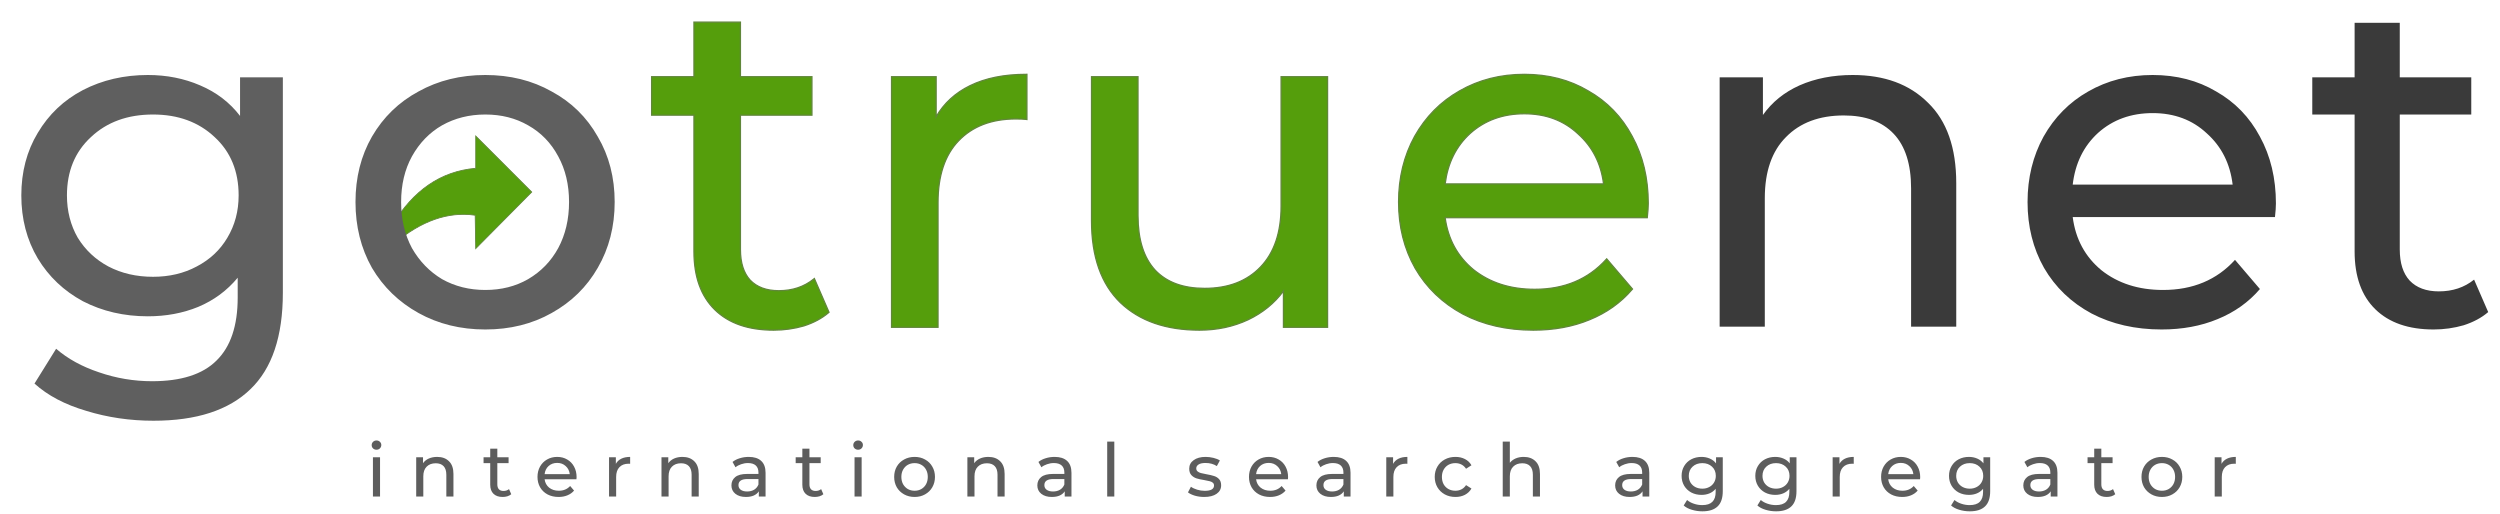 <svg width="574" height="118" viewBox="0 0 574 118" fill="none" xmlns="http://www.w3.org/2000/svg">
<path d="M85.626 104.99H87.258V114H85.626V104.99ZM86.442 103.256C86.125 103.256 85.859 103.154 85.644 102.95C85.439 102.746 85.338 102.497 85.338 102.202C85.338 101.907 85.439 101.658 85.644 101.454C85.859 101.239 86.125 101.131 86.442 101.131C86.76 101.131 87.02 101.233 87.225 101.437C87.44 101.63 87.547 101.873 87.547 102.168C87.547 102.474 87.44 102.735 87.225 102.95C87.02 103.154 86.76 103.256 86.442 103.256ZM100.371 104.905C101.515 104.905 102.422 105.239 103.091 105.908C103.771 106.565 104.111 107.534 104.111 108.815V114H102.479V109.002C102.479 108.129 102.269 107.472 101.85 107.03C101.43 106.588 100.83 106.367 100.048 106.367C99.163 106.367 98.466 106.628 97.957 107.149C97.447 107.659 97.192 108.396 97.192 109.359V114H95.559V104.99H97.124V106.35C97.452 105.885 97.894 105.528 98.45 105.279C99.016 105.03 99.656 104.905 100.371 104.905ZM117.382 113.473C117.144 113.677 116.849 113.836 116.498 113.949C116.147 114.051 115.784 114.102 115.41 114.102C114.503 114.102 113.8 113.858 113.302 113.371C112.803 112.884 112.554 112.187 112.554 111.28V106.333H111.024V104.99H112.554V103.018H114.186V104.99H116.77V106.333H114.186V111.212C114.186 111.699 114.305 112.073 114.543 112.334C114.792 112.595 115.144 112.725 115.597 112.725C116.095 112.725 116.521 112.583 116.872 112.3L117.382 113.473ZM132.384 109.546C132.384 109.671 132.373 109.835 132.35 110.039H125.04C125.142 110.832 125.488 111.473 126.077 111.96C126.678 112.436 127.42 112.674 128.304 112.674C129.381 112.674 130.248 112.311 130.905 111.586L131.806 112.64C131.398 113.116 130.888 113.479 130.276 113.728C129.675 113.977 129.001 114.102 128.253 114.102C127.301 114.102 126.457 113.909 125.72 113.524C124.983 113.127 124.411 112.578 124.003 111.875C123.606 111.172 123.408 110.379 123.408 109.495C123.408 108.622 123.601 107.835 123.986 107.132C124.383 106.429 124.921 105.885 125.601 105.5C126.292 105.103 127.069 104.905 127.93 104.905C128.791 104.905 129.556 105.103 130.225 105.5C130.905 105.885 131.432 106.429 131.806 107.132C132.191 107.835 132.384 108.639 132.384 109.546ZM127.93 106.282C127.148 106.282 126.491 106.52 125.958 106.996C125.437 107.472 125.131 108.095 125.04 108.866H130.82C130.729 108.107 130.418 107.489 129.885 107.013C129.364 106.526 128.712 106.282 127.93 106.282ZM141.399 106.503C141.683 105.982 142.102 105.585 142.657 105.313C143.213 105.041 143.887 104.905 144.68 104.905V106.486C144.59 106.475 144.465 106.469 144.306 106.469C143.422 106.469 142.725 106.735 142.215 107.268C141.717 107.789 141.467 108.537 141.467 109.512V114H139.835V104.99H141.399V106.503ZM156.688 104.905C157.832 104.905 158.739 105.239 159.408 105.908C160.088 106.565 160.428 107.534 160.428 108.815V114H158.796V109.002C158.796 108.129 158.586 107.472 158.167 107.03C157.747 106.588 157.147 106.367 156.365 106.367C155.481 106.367 154.784 106.628 154.274 107.149C153.764 107.659 153.509 108.396 153.509 109.359V114H151.877V104.99H153.441V106.35C153.769 105.885 154.211 105.528 154.767 105.279C155.333 105.03 155.974 104.905 156.688 104.905ZM171.914 104.905C173.161 104.905 174.113 105.211 174.77 105.823C175.439 106.435 175.773 107.347 175.773 108.56V114H174.226V112.81C173.954 113.229 173.563 113.552 173.053 113.779C172.554 113.994 171.959 114.102 171.268 114.102C170.259 114.102 169.449 113.858 168.837 113.371C168.236 112.884 167.936 112.243 167.936 111.45C167.936 110.657 168.225 110.022 168.803 109.546C169.381 109.059 170.299 108.815 171.557 108.815H174.141V108.492C174.141 107.789 173.937 107.251 173.529 106.877C173.121 106.503 172.52 106.316 171.727 106.316C171.194 106.316 170.673 106.407 170.163 106.588C169.653 106.758 169.222 106.99 168.871 107.285L168.191 106.061C168.656 105.687 169.211 105.404 169.857 105.211C170.503 105.007 171.189 104.905 171.914 104.905ZM171.54 112.844C172.163 112.844 172.702 112.708 173.155 112.436C173.608 112.153 173.937 111.756 174.141 111.246V109.988H171.625C170.242 109.988 169.551 110.453 169.551 111.382C169.551 111.835 169.727 112.192 170.078 112.453C170.429 112.714 170.917 112.844 171.54 112.844ZM189.044 113.473C188.806 113.677 188.511 113.836 188.16 113.949C187.809 114.051 187.446 114.102 187.072 114.102C186.165 114.102 185.463 113.858 184.964 113.371C184.465 112.884 184.216 112.187 184.216 111.28V106.333H182.686V104.99H184.216V103.018H185.848V104.99H188.432V106.333H185.848V111.212C185.848 111.699 185.967 112.073 186.205 112.334C186.454 112.595 186.806 112.725 187.259 112.725C187.758 112.725 188.183 112.583 188.534 112.3L189.044 113.473ZM196.202 104.99H197.834V114H196.202V104.99ZM197.018 103.256C196.701 103.256 196.435 103.154 196.219 102.95C196.015 102.746 195.913 102.497 195.913 102.202C195.913 101.907 196.015 101.658 196.219 101.454C196.435 101.239 196.701 101.131 197.018 101.131C197.336 101.131 197.596 101.233 197.8 101.437C198.016 101.63 198.123 101.873 198.123 102.168C198.123 102.474 198.016 102.735 197.8 102.95C197.596 103.154 197.336 103.256 197.018 103.256ZM209.994 114.102C209.099 114.102 208.294 113.904 207.58 113.507C206.866 113.11 206.305 112.566 205.897 111.875C205.501 111.172 205.302 110.379 205.302 109.495C205.302 108.611 205.501 107.823 205.897 107.132C206.305 106.429 206.866 105.885 207.58 105.5C208.294 105.103 209.099 104.905 209.994 104.905C210.89 104.905 211.689 105.103 212.391 105.5C213.105 105.885 213.661 106.429 214.057 107.132C214.465 107.823 214.669 108.611 214.669 109.495C214.669 110.379 214.465 111.172 214.057 111.875C213.661 112.566 213.105 113.11 212.391 113.507C211.689 113.904 210.89 114.102 209.994 114.102ZM209.994 112.674C210.572 112.674 211.088 112.544 211.541 112.283C212.006 112.011 212.369 111.637 212.629 111.161C212.89 110.674 213.02 110.118 213.02 109.495C213.02 108.872 212.89 108.322 212.629 107.846C212.369 107.359 212.006 106.985 211.541 106.724C211.088 106.463 210.572 106.333 209.994 106.333C209.416 106.333 208.895 106.463 208.43 106.724C207.977 106.985 207.614 107.359 207.342 107.846C207.082 108.322 206.951 108.872 206.951 109.495C206.951 110.118 207.082 110.674 207.342 111.161C207.614 111.637 207.977 112.011 208.43 112.283C208.895 112.544 209.416 112.674 209.994 112.674ZM226.922 104.905C228.067 104.905 228.974 105.239 229.642 105.908C230.322 106.565 230.662 107.534 230.662 108.815V114H229.03V109.002C229.03 108.129 228.821 107.472 228.401 107.03C227.982 106.588 227.381 106.367 226.599 106.367C225.715 106.367 225.018 106.628 224.508 107.149C223.998 107.659 223.743 108.396 223.743 109.359V114H222.111V104.99H223.675V106.35C224.004 105.885 224.446 105.528 225.001 105.279C225.568 105.03 226.208 104.905 226.922 104.905ZM242.149 104.905C243.395 104.905 244.347 105.211 245.005 105.823C245.673 106.435 246.008 107.347 246.008 108.56V114H244.461V112.81C244.189 113.229 243.798 113.552 243.288 113.779C242.789 113.994 242.194 114.102 241.503 114.102C240.494 114.102 239.684 113.858 239.072 113.371C238.471 112.884 238.171 112.243 238.171 111.45C238.171 110.657 238.46 110.022 239.038 109.546C239.616 109.059 240.534 108.815 241.792 108.815H244.376V108.492C244.376 107.789 244.172 107.251 243.764 106.877C243.356 106.503 242.755 106.316 241.962 106.316C241.429 106.316 240.908 106.407 240.398 106.588C239.888 106.758 239.457 106.99 239.106 107.285L238.426 106.061C238.89 105.687 239.446 105.404 240.092 105.211C240.738 105.007 241.423 104.905 242.149 104.905ZM241.775 112.844C242.398 112.844 242.936 112.708 243.39 112.436C243.843 112.153 244.172 111.756 244.376 111.246V109.988H241.86C240.477 109.988 239.786 110.453 239.786 111.382C239.786 111.835 239.961 112.192 240.313 112.453C240.664 112.714 241.151 112.844 241.775 112.844ZM254.213 101.386H255.845V114H254.213V101.386ZM276.48 114.102C275.744 114.102 275.035 114.006 274.355 113.813C273.675 113.609 273.143 113.354 272.757 113.048L273.437 111.756C273.834 112.039 274.316 112.266 274.882 112.436C275.449 112.606 276.021 112.691 276.599 112.691C278.027 112.691 278.741 112.283 278.741 111.467C278.741 111.195 278.645 110.98 278.452 110.821C278.26 110.662 278.016 110.549 277.721 110.481C277.438 110.402 277.03 110.317 276.497 110.226C275.772 110.113 275.177 109.982 274.712 109.835C274.259 109.688 273.868 109.438 273.539 109.087C273.211 108.736 273.046 108.243 273.046 107.608C273.046 106.792 273.386 106.14 274.066 105.653C274.746 105.154 275.659 104.905 276.803 104.905C277.404 104.905 278.005 104.979 278.605 105.126C279.206 105.273 279.699 105.472 280.084 105.721L279.387 107.013C278.651 106.537 277.784 106.299 276.786 106.299C276.095 106.299 275.568 106.412 275.205 106.639C274.843 106.866 274.661 107.166 274.661 107.54C274.661 107.835 274.763 108.067 274.967 108.237C275.171 108.407 275.421 108.532 275.715 108.611C276.021 108.69 276.446 108.781 276.99 108.883C277.716 109.008 278.299 109.144 278.741 109.291C279.195 109.427 279.58 109.665 279.897 110.005C280.215 110.345 280.373 110.821 280.373 111.433C280.373 112.249 280.022 112.901 279.319 113.388C278.628 113.864 277.682 114.102 276.48 114.102ZM295.741 109.546C295.741 109.671 295.729 109.835 295.707 110.039H288.397C288.499 110.832 288.844 111.473 289.434 111.96C290.034 112.436 290.777 112.674 291.661 112.674C292.737 112.674 293.604 112.311 294.262 111.586L295.163 112.64C294.755 113.116 294.245 113.479 293.633 113.728C293.032 113.977 292.358 114.102 291.61 114.102C290.658 114.102 289.813 113.909 289.077 113.524C288.34 113.127 287.768 112.578 287.36 111.875C286.963 111.172 286.765 110.379 286.765 109.495C286.765 108.622 286.957 107.835 287.343 107.132C287.739 106.429 288.278 105.885 288.958 105.5C289.649 105.103 290.425 104.905 291.287 104.905C292.148 104.905 292.913 105.103 293.582 105.5C294.262 105.885 294.789 106.429 295.163 107.132C295.548 107.835 295.741 108.639 295.741 109.546ZM291.287 106.282C290.505 106.282 289.847 106.52 289.315 106.996C288.793 107.472 288.487 108.095 288.397 108.866H294.177C294.086 108.107 293.774 107.489 293.242 107.013C292.72 106.526 292.069 106.282 291.287 106.282ZM306.224 104.905C307.471 104.905 308.423 105.211 309.08 105.823C309.749 106.435 310.083 107.347 310.083 108.56V114H308.536V112.81C308.264 113.229 307.873 113.552 307.363 113.779C306.864 113.994 306.269 114.102 305.578 114.102C304.569 114.102 303.759 113.858 303.147 113.371C302.546 112.884 302.246 112.243 302.246 111.45C302.246 110.657 302.535 110.022 303.113 109.546C303.691 109.059 304.609 108.815 305.867 108.815H308.451V108.492C308.451 107.789 308.247 107.251 307.839 106.877C307.431 106.503 306.83 106.316 306.037 106.316C305.504 106.316 304.983 106.407 304.473 106.588C303.963 106.758 303.532 106.99 303.181 107.285L302.501 106.061C302.966 105.687 303.521 105.404 304.167 105.211C304.813 105.007 305.499 104.905 306.224 104.905ZM305.85 112.844C306.473 112.844 307.012 112.708 307.465 112.436C307.918 112.153 308.247 111.756 308.451 111.246V109.988H305.935C304.552 109.988 303.861 110.453 303.861 111.382C303.861 111.835 304.037 112.192 304.388 112.453C304.739 112.714 305.227 112.844 305.85 112.844ZM319.852 106.503C320.135 105.982 320.555 105.585 321.11 105.313C321.665 105.041 322.34 104.905 323.133 104.905V106.486C323.042 106.475 322.918 106.469 322.759 106.469C321.875 106.469 321.178 106.735 320.668 107.268C320.169 107.789 319.92 108.537 319.92 109.512V114H318.288V104.99H319.852V106.503ZM334.174 114.102C333.256 114.102 332.434 113.904 331.709 113.507C330.995 113.11 330.434 112.566 330.026 111.875C329.618 111.172 329.414 110.379 329.414 109.495C329.414 108.611 329.618 107.823 330.026 107.132C330.434 106.429 330.995 105.885 331.709 105.5C332.434 105.103 333.256 104.905 334.174 104.905C334.99 104.905 335.715 105.069 336.35 105.398C336.996 105.727 337.494 106.203 337.846 106.826L336.605 107.625C336.321 107.194 335.97 106.871 335.551 106.656C335.131 106.441 334.667 106.333 334.157 106.333C333.567 106.333 333.035 106.463 332.559 106.724C332.094 106.985 331.726 107.359 331.454 107.846C331.193 108.322 331.063 108.872 331.063 109.495C331.063 110.13 331.193 110.691 331.454 111.178C331.726 111.654 332.094 112.022 332.559 112.283C333.035 112.544 333.567 112.674 334.157 112.674C334.667 112.674 335.131 112.566 335.551 112.351C335.97 112.136 336.321 111.813 336.605 111.382L337.846 112.164C337.494 112.787 336.996 113.269 336.35 113.609C335.715 113.938 334.99 114.102 334.174 114.102ZM349.838 104.905C350.983 104.905 351.89 105.239 352.558 105.908C353.238 106.565 353.578 107.534 353.578 108.815V114H351.946V109.002C351.946 108.129 351.737 107.472 351.317 107.03C350.898 106.588 350.297 106.367 349.515 106.367C348.631 106.367 347.934 106.628 347.424 107.149C346.914 107.659 346.659 108.396 346.659 109.359V114H345.027V101.386H346.659V106.265C346.999 105.834 347.441 105.5 347.985 105.262C348.541 105.024 349.158 104.905 349.838 104.905ZM374.815 104.905C376.062 104.905 377.014 105.211 377.671 105.823C378.34 106.435 378.674 107.347 378.674 108.56V114H377.127V112.81C376.855 113.229 376.464 113.552 375.954 113.779C375.455 113.994 374.86 114.102 374.169 114.102C373.16 114.102 372.35 113.858 371.738 113.371C371.137 112.884 370.837 112.243 370.837 111.45C370.837 110.657 371.126 110.022 371.704 109.546C372.282 109.059 373.2 108.815 374.458 108.815H377.042V108.492C377.042 107.789 376.838 107.251 376.43 106.877C376.022 106.503 375.421 106.316 374.628 106.316C374.095 106.316 373.574 106.407 373.064 106.588C372.554 106.758 372.123 106.99 371.772 107.285L371.092 106.061C371.557 105.687 372.112 105.404 372.758 105.211C373.404 105.007 374.09 104.905 374.815 104.905ZM374.441 112.844C375.064 112.844 375.603 112.708 376.056 112.436C376.509 112.153 376.838 111.756 377.042 111.246V109.988H374.526C373.143 109.988 372.452 110.453 372.452 111.382C372.452 111.835 372.628 112.192 372.979 112.453C373.33 112.714 373.818 112.844 374.441 112.844ZM395.548 104.99V112.776C395.548 114.351 395.157 115.513 394.375 116.261C393.593 117.02 392.426 117.4 390.873 117.4C390.023 117.4 389.213 117.281 388.442 117.043C387.671 116.816 387.048 116.488 386.572 116.057L387.354 114.799C387.773 115.162 388.289 115.445 388.901 115.649C389.524 115.864 390.165 115.972 390.822 115.972C391.876 115.972 392.652 115.723 393.151 115.224C393.661 114.725 393.916 113.966 393.916 112.946V112.232C393.531 112.697 393.055 113.048 392.488 113.286C391.933 113.513 391.326 113.626 390.669 113.626C389.808 113.626 389.026 113.445 388.323 113.082C387.632 112.708 387.088 112.192 386.691 111.535C386.294 110.866 386.096 110.107 386.096 109.257C386.096 108.407 386.294 107.653 386.691 106.996C387.088 106.327 387.632 105.812 388.323 105.449C389.026 105.086 389.808 104.905 390.669 104.905C391.349 104.905 391.978 105.03 392.556 105.279C393.145 105.528 393.627 105.897 394.001 106.384V104.99H395.548ZM390.856 112.198C391.445 112.198 391.972 112.073 392.437 111.824C392.913 111.575 393.281 111.229 393.542 110.787C393.814 110.334 393.95 109.824 393.95 109.257C393.95 108.384 393.661 107.682 393.083 107.149C392.505 106.605 391.763 106.333 390.856 106.333C389.938 106.333 389.19 106.605 388.612 107.149C388.034 107.682 387.745 108.384 387.745 109.257C387.745 109.824 387.875 110.334 388.136 110.787C388.408 111.229 388.776 111.575 389.241 111.824C389.717 112.073 390.255 112.198 390.856 112.198ZM412.47 104.99V112.776C412.47 114.351 412.079 115.513 411.297 116.261C410.515 117.02 409.348 117.4 407.795 117.4C406.945 117.4 406.135 117.281 405.364 117.043C404.594 116.816 403.97 116.488 403.494 116.057L404.276 114.799C404.696 115.162 405.211 115.445 405.823 115.649C406.447 115.864 407.087 115.972 407.744 115.972C408.798 115.972 409.575 115.723 410.073 115.224C410.583 114.725 410.838 113.966 410.838 112.946V112.232C410.453 112.697 409.977 113.048 409.41 113.286C408.855 113.513 408.249 113.626 407.591 113.626C406.73 113.626 405.948 113.445 405.245 113.082C404.554 112.708 404.01 112.192 403.613 111.535C403.217 110.866 403.018 110.107 403.018 109.257C403.018 108.407 403.217 107.653 403.613 106.996C404.01 106.327 404.554 105.812 405.245 105.449C405.948 105.086 406.73 104.905 407.591 104.905C408.271 104.905 408.9 105.03 409.478 105.279C410.068 105.528 410.549 105.897 410.923 106.384V104.99H412.47ZM407.778 112.198C408.368 112.198 408.895 112.073 409.359 111.824C409.835 111.575 410.204 111.229 410.464 110.787C410.736 110.334 410.872 109.824 410.872 109.257C410.872 108.384 410.583 107.682 410.005 107.149C409.427 106.605 408.685 106.333 407.778 106.333C406.86 106.333 406.112 106.605 405.534 107.149C404.956 107.682 404.667 108.384 404.667 109.257C404.667 109.824 404.798 110.334 405.058 110.787C405.33 111.229 405.699 111.575 406.163 111.824C406.639 112.073 407.178 112.198 407.778 112.198ZM422.338 106.503C422.621 105.982 423.04 105.585 423.596 105.313C424.151 105.041 424.825 104.905 425.619 104.905V106.486C425.528 106.475 425.403 106.469 425.245 106.469C424.361 106.469 423.664 106.735 423.154 107.268C422.655 107.789 422.406 108.537 422.406 109.512V114H420.774V104.99H422.338V106.503ZM440.875 109.546C440.875 109.671 440.864 109.835 440.841 110.039H433.531C433.633 110.832 433.979 111.473 434.568 111.96C435.169 112.436 435.911 112.674 436.795 112.674C437.872 112.674 438.739 112.311 439.396 111.586L440.297 112.64C439.889 113.116 439.379 113.479 438.767 113.728C438.166 113.977 437.492 114.102 436.744 114.102C435.792 114.102 434.948 113.909 434.211 113.524C433.474 113.127 432.902 112.578 432.494 111.875C432.097 111.172 431.899 110.379 431.899 109.495C431.899 108.622 432.092 107.835 432.477 107.132C432.874 106.429 433.412 105.885 434.092 105.5C434.783 105.103 435.56 104.905 436.421 104.905C437.282 104.905 438.047 105.103 438.716 105.5C439.396 105.885 439.923 106.429 440.297 107.132C440.682 107.835 440.875 108.639 440.875 109.546ZM436.421 106.282C435.639 106.282 434.982 106.52 434.449 106.996C433.928 107.472 433.622 108.095 433.531 108.866H439.311C439.22 108.107 438.909 107.489 438.376 107.013C437.855 106.526 437.203 106.282 436.421 106.282ZM456.945 104.99V112.776C456.945 114.351 456.554 115.513 455.772 116.261C454.99 117.02 453.823 117.4 452.27 117.4C451.42 117.4 450.61 117.281 449.839 117.043C449.068 116.816 448.445 116.488 447.969 116.057L448.751 114.799C449.17 115.162 449.686 115.445 450.298 115.649C450.921 115.864 451.562 115.972 452.219 115.972C453.273 115.972 454.049 115.723 454.548 115.224C455.058 114.725 455.313 113.966 455.313 112.946V112.232C454.928 112.697 454.452 113.048 453.885 113.286C453.33 113.513 452.723 113.626 452.066 113.626C451.205 113.626 450.423 113.445 449.72 113.082C449.029 112.708 448.485 112.192 448.088 111.535C447.691 110.866 447.493 110.107 447.493 109.257C447.493 108.407 447.691 107.653 448.088 106.996C448.485 106.327 449.029 105.812 449.72 105.449C450.423 105.086 451.205 104.905 452.066 104.905C452.746 104.905 453.375 105.03 453.953 105.279C454.542 105.528 455.024 105.897 455.398 106.384V104.99H456.945ZM452.253 112.198C452.842 112.198 453.369 112.073 453.834 111.824C454.31 111.575 454.678 111.229 454.939 110.787C455.211 110.334 455.347 109.824 455.347 109.257C455.347 108.384 455.058 107.682 454.48 107.149C453.902 106.605 453.16 106.333 452.253 106.333C451.335 106.333 450.587 106.605 450.009 107.149C449.431 107.682 449.142 108.384 449.142 109.257C449.142 109.824 449.272 110.334 449.533 110.787C449.805 111.229 450.173 111.575 450.638 111.824C451.114 112.073 451.652 112.198 452.253 112.198ZM468.529 104.905C469.776 104.905 470.728 105.211 471.385 105.823C472.054 106.435 472.388 107.347 472.388 108.56V114H470.841V112.81C470.569 113.229 470.178 113.552 469.668 113.779C469.17 113.994 468.575 114.102 467.883 114.102C466.875 114.102 466.064 113.858 465.452 113.371C464.852 112.884 464.551 112.243 464.551 111.45C464.551 110.657 464.84 110.022 465.418 109.546C465.996 109.059 466.914 108.815 468.172 108.815H470.756V108.492C470.756 107.789 470.552 107.251 470.144 106.877C469.736 106.503 469.136 106.316 468.342 106.316C467.81 106.316 467.288 106.407 466.778 106.588C466.268 106.758 465.838 106.99 465.486 107.285L464.806 106.061C465.271 105.687 465.826 105.404 466.472 105.211C467.118 105.007 467.804 104.905 468.529 104.905ZM468.155 112.844C468.779 112.844 469.317 112.708 469.77 112.436C470.224 112.153 470.552 111.756 470.756 111.246V109.988H468.24C466.858 109.988 466.166 110.453 466.166 111.382C466.166 111.835 466.342 112.192 466.693 112.453C467.045 112.714 467.532 112.844 468.155 112.844ZM485.66 113.473C485.422 113.677 485.127 113.836 484.776 113.949C484.424 114.051 484.062 114.102 483.688 114.102C482.781 114.102 482.078 113.858 481.58 113.371C481.081 112.884 480.832 112.187 480.832 111.28V106.333H479.302V104.99H480.832V103.018H482.464V104.99H485.048V106.333H482.464V111.212C482.464 111.699 482.583 112.073 482.821 112.334C483.07 112.595 483.421 112.725 483.875 112.725C484.373 112.725 484.798 112.583 485.15 112.3L485.66 113.473ZM496.378 114.102C495.482 114.102 494.678 113.904 493.964 113.507C493.25 113.11 492.689 112.566 492.281 111.875C491.884 111.172 491.686 110.379 491.686 109.495C491.686 108.611 491.884 107.823 492.281 107.132C492.689 106.429 493.25 105.885 493.964 105.5C494.678 105.103 495.482 104.905 496.378 104.905C497.273 104.905 498.072 105.103 498.775 105.5C499.489 105.885 500.044 106.429 500.441 107.132C500.849 107.823 501.053 108.611 501.053 109.495C501.053 110.379 500.849 111.172 500.441 111.875C500.044 112.566 499.489 113.11 498.775 113.507C498.072 113.904 497.273 114.102 496.378 114.102ZM496.378 112.674C496.956 112.674 497.471 112.544 497.925 112.283C498.389 112.011 498.752 111.637 499.013 111.161C499.273 110.674 499.404 110.118 499.404 109.495C499.404 108.872 499.273 108.322 499.013 107.846C498.752 107.359 498.389 106.985 497.925 106.724C497.471 106.463 496.956 106.333 496.378 106.333C495.8 106.333 495.278 106.463 494.814 106.724C494.36 106.985 493.998 107.359 493.726 107.846C493.465 108.322 493.335 108.872 493.335 109.495C493.335 110.118 493.465 110.674 493.726 111.161C493.998 111.637 494.36 112.011 494.814 112.283C495.278 112.544 495.8 112.674 496.378 112.674ZM510.059 106.503C510.342 105.982 510.762 105.585 511.317 105.313C511.872 105.041 512.547 104.905 513.34 104.905V106.486C513.249 106.475 513.125 106.469 512.966 106.469C512.082 106.469 511.385 106.735 510.875 107.268C510.376 107.789 510.127 108.537 510.127 109.512V114H508.495V104.99H510.059V106.503Z" fill="#5D5D5D"/>
<path d="M109.005 49.502L109.105 49.5L109.104 49.415L109.019 49.403C102.887 48.531 96.74 50.688 90.582 55.849L90.225 52.731L90.131 51.905L90.107 51.699L90.103 51.664C94.894 43.69 101.239 39.359 109.14 38.65L109.231 38.642V38.551V38.521V38.492V38.463V38.433V38.404V38.375V38.346V38.317V38.288V38.259V38.23V38.201V38.172V38.144V38.115V38.086V38.058V38.029V38.001V37.972V37.944V37.916V37.888V37.86V37.831V37.803V37.776V37.748V37.72V37.692V37.664V37.636V37.609V37.581V37.554V37.526V37.499V37.472V37.444V37.417V37.39V37.363V37.336V37.309V37.282V37.255V37.228V37.202V37.175V37.148V37.121V37.095V37.069V37.042V37.016V36.989V36.963V36.937V36.911V36.885V36.859V36.833V36.807V36.781V36.755V36.73V36.704V36.678V36.653V36.627V36.602V36.577V36.551V36.526V36.501V36.476V36.451V36.425V36.401V36.376V36.351V36.326V36.301V36.277V36.252V36.227V36.203V36.178V36.154V36.13V36.105V36.081V36.057V36.033V36.009V35.985V35.961V35.937V35.913V35.889V35.866V35.842V35.819V35.795V35.772V35.748V35.725V35.701V35.678V35.655V35.632V35.609V35.586V35.563V35.54V35.517V35.494V35.472V35.449V35.426V35.404V35.381V35.359V35.336V35.314V35.292V35.27V35.248V35.225V35.203V35.181V35.16V35.138V35.116V35.094V35.072V35.051V35.029V35.008V34.986V34.965V34.943V34.922V34.901V34.88V34.859V34.838V34.817V34.796V34.775V34.754V34.733V34.712V34.692V34.671V34.651V34.63V34.61V34.589V34.569V34.549V34.529V34.508V34.488V34.468V34.449V34.429V34.409V34.389V34.369V34.349V34.33V34.31V34.291V34.271V34.252V34.233V34.213V34.194V34.175V34.156V34.137V34.118V34.099V34.08V34.061V34.043V34.024V34.005V33.987V33.968V33.95V33.931V33.913V33.895V33.876V33.858V33.84V33.822V33.804V33.786V33.768V33.75V33.733V33.715V33.697V33.68V33.662V33.645V33.627V33.61V33.593V33.575V33.558V33.541V33.524V33.507V33.49V33.473V33.456V33.439V33.423V33.406V33.389V33.373V33.356V33.34V33.323V33.307V33.291V33.275V33.258V33.242V33.226V33.21V33.194V33.178V33.163V33.147V33.131V33.115V33.1V33.084V33.069V33.054V33.038V33.023V33.008V32.992V32.977V32.962V32.947V32.932V32.917V32.903V32.888V32.873V32.858V32.844V32.829V32.815V32.8V32.786V32.772V32.757V32.743V32.729V32.715V32.701V32.687V32.673V32.659V32.645V32.632V32.618V32.604V32.591V32.577V32.564V32.55V32.537V32.524V32.511V32.498V32.484V32.471V32.458V32.445V32.432V32.42V32.407V32.394V32.382V32.369V32.356V32.344V32.332V32.319V32.307V32.295V32.282V32.27V32.258V32.246V32.234V32.222V32.211V32.199V32.187V32.175V32.164V32.152V32.141V32.129V32.118V32.107V32.095V32.084V32.073V32.062V32.051V32.04V32.029V32.018V32.007V31.997V31.986V31.975V31.965V31.954V31.944V31.933V31.923V31.913V31.902V31.892V31.882V31.872V31.862V31.852V31.842V31.832V31.823V31.813V31.803V31.794V31.784V31.775V31.765V31.756V31.747V31.738V31.728V31.719V31.71V31.701V31.692V31.683V31.674V31.666V31.657V31.648V31.64V31.631V31.622V31.614V31.606V31.597V31.589V31.581V31.573V31.565V31.557V31.549V31.541V31.533V31.525V31.517V31.51V31.502V31.494V31.487V31.479V31.472V31.465V31.457V31.45V31.443V31.436V31.429V31.422V31.415V31.408V31.401V31.394V31.388V31.381V31.374V31.368V31.361V31.355V31.349V31.342V31.336V31.33V31.324V31.318V31.312V31.306V31.3V31.294V31.288V31.282V31.277V31.271V31.265V31.26V31.255V31.249V31.244V31.241L118.877 40.887L121.331 43.342L121.945 43.955L122.079 44.09L112.332 53.931L109.878 56.409L109.264 57.028L109.227 57.066C109.187 54.583 109.157 52.712 109.137 51.451L109.113 49.988L109.107 49.622L109.106 49.531L109.105 49.508L109.105 49.502L109.105 49.501L109.105 49.5L109.105 49.5L109.005 49.502Z" fill="#559E0C" stroke="#60863A" stroke-width="0.2"/>
<path d="M64.944 17.76V67.224C64.944 77.232 62.459 84.612 57.492 89.364C52.523 94.188 45.108 96.6 35.243 96.6C29.843 96.6 24.695 95.844 19.799 94.332C14.903 92.892 10.944 90.804 7.919 88.068L12.887 80.076C15.552 82.38 18.828 84.18 22.715 85.476C26.675 86.844 30.744 87.528 34.919 87.528C41.615 87.528 46.547 85.944 49.715 82.776C52.956 79.608 54.575 74.784 54.575 68.304V63.768C52.127 66.72 49.103 68.952 45.504 70.464C41.975 71.904 38.123 72.624 33.947 72.624C28.476 72.624 23.508 71.472 19.044 69.168C14.652 66.792 11.195 63.516 8.675 59.34C6.155 55.092 4.895 50.268 4.895 44.868C4.895 39.468 6.155 34.68 8.675 30.504C11.195 26.256 14.652 22.98 19.044 20.676C23.508 18.372 28.476 17.22 33.947 17.22C38.267 17.22 42.264 18.012 45.935 19.596C49.679 21.18 52.739 23.52 55.115 26.616V17.76H64.944ZM35.136 63.552C38.88 63.552 42.227 62.76 45.179 61.176C48.203 59.592 50.544 57.396 52.2 54.588C53.928 51.708 54.791 48.468 54.791 44.868C54.791 39.324 52.956 34.86 49.283 31.476C45.611 28.02 40.895 26.292 35.136 26.292C29.303 26.292 24.552 28.02 20.88 31.476C17.207 34.86 15.371 39.324 15.371 44.868C15.371 48.468 16.2 51.708 17.855 54.588C19.584 57.396 21.924 59.592 24.875 61.176C27.899 62.76 31.32 63.552 35.136 63.552ZM111.43 75.648C105.742 75.648 100.63 74.388 96.094 71.868C91.558 69.348 87.994 65.892 85.402 61.5C82.882 57.036 81.622 51.996 81.622 46.38C81.622 40.764 82.882 35.76 85.402 31.368C87.994 26.904 91.558 23.448 96.094 21C100.63 18.48 105.742 17.22 111.43 17.22C117.118 17.22 122.194 18.48 126.658 21C131.194 23.448 134.722 26.904 137.242 31.368C139.834 35.76 141.13 40.764 141.13 46.38C141.13 51.996 139.834 57.036 137.242 61.5C134.722 65.892 131.194 69.348 126.658 71.868C122.194 74.388 117.118 75.648 111.43 75.648ZM111.43 66.576C115.102 66.576 118.378 65.748 121.258 64.092C124.21 62.364 126.514 59.988 128.17 56.964C129.826 53.868 130.654 50.34 130.654 46.38C130.654 42.42 129.826 38.928 128.17 35.904C126.514 32.808 124.21 30.432 121.258 28.776C118.378 27.12 115.102 26.292 111.43 26.292C107.758 26.292 104.446 27.12 101.494 28.776C98.614 30.432 96.31 32.808 94.582 35.904C92.926 38.928 92.098 42.42 92.098 46.38C92.098 50.34 92.926 53.868 94.582 56.964C96.31 59.988 98.614 62.364 101.494 64.092C104.446 65.748 107.758 66.576 111.43 66.576Z" fill="#5F5F5F"/>
<path d="M425.394 17.22C432.666 17.22 438.426 19.344 442.674 23.592C446.994 27.768 449.154 33.924 449.154 42.06V75H438.786V43.248C438.786 37.704 437.454 33.528 434.79 30.72C432.126 27.912 428.31 26.508 423.342 26.508C417.726 26.508 413.298 28.164 410.058 31.476C406.818 34.716 405.198 39.396 405.198 45.516V75H394.83V17.76H404.766V26.4C406.854 23.448 409.662 21.18 413.19 19.596C416.79 18.012 420.858 17.22 425.394 17.22ZM522.55 46.704C522.55 47.496 522.478 48.54 522.334 49.836H475.894C476.542 54.876 478.738 58.944 482.482 62.04C486.298 65.064 491.014 66.576 496.63 66.576C503.47 66.576 508.978 64.272 513.154 59.664L518.878 66.36C516.286 69.384 513.046 71.688 509.158 73.272C505.342 74.856 501.058 75.648 496.306 75.648C490.258 75.648 484.894 74.424 480.214 71.976C475.534 69.456 471.898 65.964 469.306 61.5C466.786 57.036 465.526 51.996 465.526 46.38C465.526 40.836 466.75 35.832 469.198 31.368C471.718 26.904 475.138 23.448 479.458 21C483.85 18.48 488.782 17.22 494.254 17.22C499.726 17.22 504.586 18.48 508.834 21C513.154 23.448 516.502 26.904 518.878 31.368C521.326 35.832 522.55 40.944 522.55 46.704ZM494.254 25.968C489.286 25.968 485.11 27.48 481.726 30.504C478.414 33.528 476.47 37.488 475.894 42.384H512.614C512.038 37.56 510.058 33.636 506.674 30.612C503.362 27.516 499.222 25.968 494.254 25.968ZM571.291 71.652C569.779 72.948 567.907 73.956 565.675 74.676C563.443 75.324 561.139 75.648 558.763 75.648C553.003 75.648 548.539 74.1 545.371 71.004C542.203 67.908 540.619 63.48 540.619 57.72V26.292H530.899V17.76H540.619V5.232H550.987V17.76H567.403V26.292H550.987V57.288C550.987 60.384 551.743 62.76 553.255 64.416C554.839 66.072 557.071 66.9 559.951 66.9C563.119 66.9 565.819 66 568.051 64.2L571.291 71.652Z" fill="#3A3A3A"/>
<path d="M190.252 71.766L190.337 71.694L190.292 71.592L187.052 64.14L186.974 63.96L186.821 64.083C184.618 65.859 181.952 66.75 178.815 66.75C175.965 66.75 173.777 65.932 172.228 64.314C170.751 62.694 170.001 60.36 170.001 57.288V26.442H186.267H186.417V26.292V17.76V17.61H186.267H170.001V5.232V5.082H169.851H159.483H159.333V5.232V17.61H149.763H149.613V17.76V26.292V26.442H149.763H159.333V57.72C159.333 63.508 160.925 67.979 164.13 71.111C167.334 74.242 171.84 75.798 177.627 75.798C180.017 75.798 182.335 75.472 184.581 74.82L184.581 74.82L184.585 74.819C186.832 74.094 188.723 73.077 190.252 71.766ZM214.936 26.8V17.76V17.61H214.786H204.85H204.7V17.76V75V75.15H204.85H215.218H215.368V75V46.488C215.368 40.321 216.945 35.611 220.078 32.336C223.284 28.987 227.67 27.306 233.254 27.306C234.259 27.306 235.044 27.342 235.611 27.413L235.78 27.434V27.264V17.22V17.07H235.63C230.573 17.07 226.265 17.937 222.712 19.677C219.336 21.33 216.743 23.705 214.936 26.8ZM304.808 17.76V17.61H304.658H294.29H294.14V17.76V47.352C294.14 53.374 292.564 58.012 289.43 61.288C286.296 64.565 282.018 66.21 276.578 66.21C271.64 66.21 267.868 64.815 265.24 62.045C262.611 59.203 261.284 55.033 261.284 49.512V17.76V17.61H261.134H250.766H250.616V17.76V50.7C250.616 58.934 252.82 65.207 257.25 69.492L257.251 69.493C261.678 73.702 267.73 75.798 275.39 75.798C279.443 75.798 283.173 75.002 286.578 73.408L286.579 73.407C289.909 71.812 292.61 69.617 294.68 66.823V75V75.15H294.83H304.658H304.808V75V17.76ZM378.072 49.986H378.207L378.221 49.853C378.366 48.554 378.438 47.504 378.438 46.704C378.438 40.923 377.21 35.786 374.749 31.297C372.36 26.809 368.992 23.332 364.647 20.87C360.374 18.335 355.488 17.07 349.992 17.07C344.497 17.07 339.539 18.336 335.122 20.869C330.778 23.331 327.339 26.807 324.806 31.294L324.805 31.296C322.344 35.784 321.114 40.813 321.114 46.38C321.114 52.019 322.38 57.085 324.914 61.574L324.915 61.575C327.521 66.064 331.178 69.575 335.881 72.108L335.883 72.109C340.587 74.57 345.976 75.798 352.044 75.798C356.813 75.798 361.117 75.003 364.954 73.411C368.862 71.818 372.122 69.501 374.73 66.458L374.814 66.36L374.73 66.263L369.006 59.566L368.896 59.437L368.781 59.563C364.637 64.137 359.171 66.426 352.368 66.426C346.781 66.426 342.1 64.923 338.315 61.924C334.644 58.888 332.474 54.912 331.803 49.986H378.072ZM362.31 30.722L362.312 30.724C365.628 33.687 367.585 37.52 368.183 42.234H331.802C332.398 37.448 334.32 33.578 337.565 30.615C340.919 27.619 345.058 26.118 349.992 26.118C354.926 26.118 359.028 27.654 362.31 30.722Z" fill="#559E0C" stroke="#60863A" stroke-width="0.3"/>
</svg>
